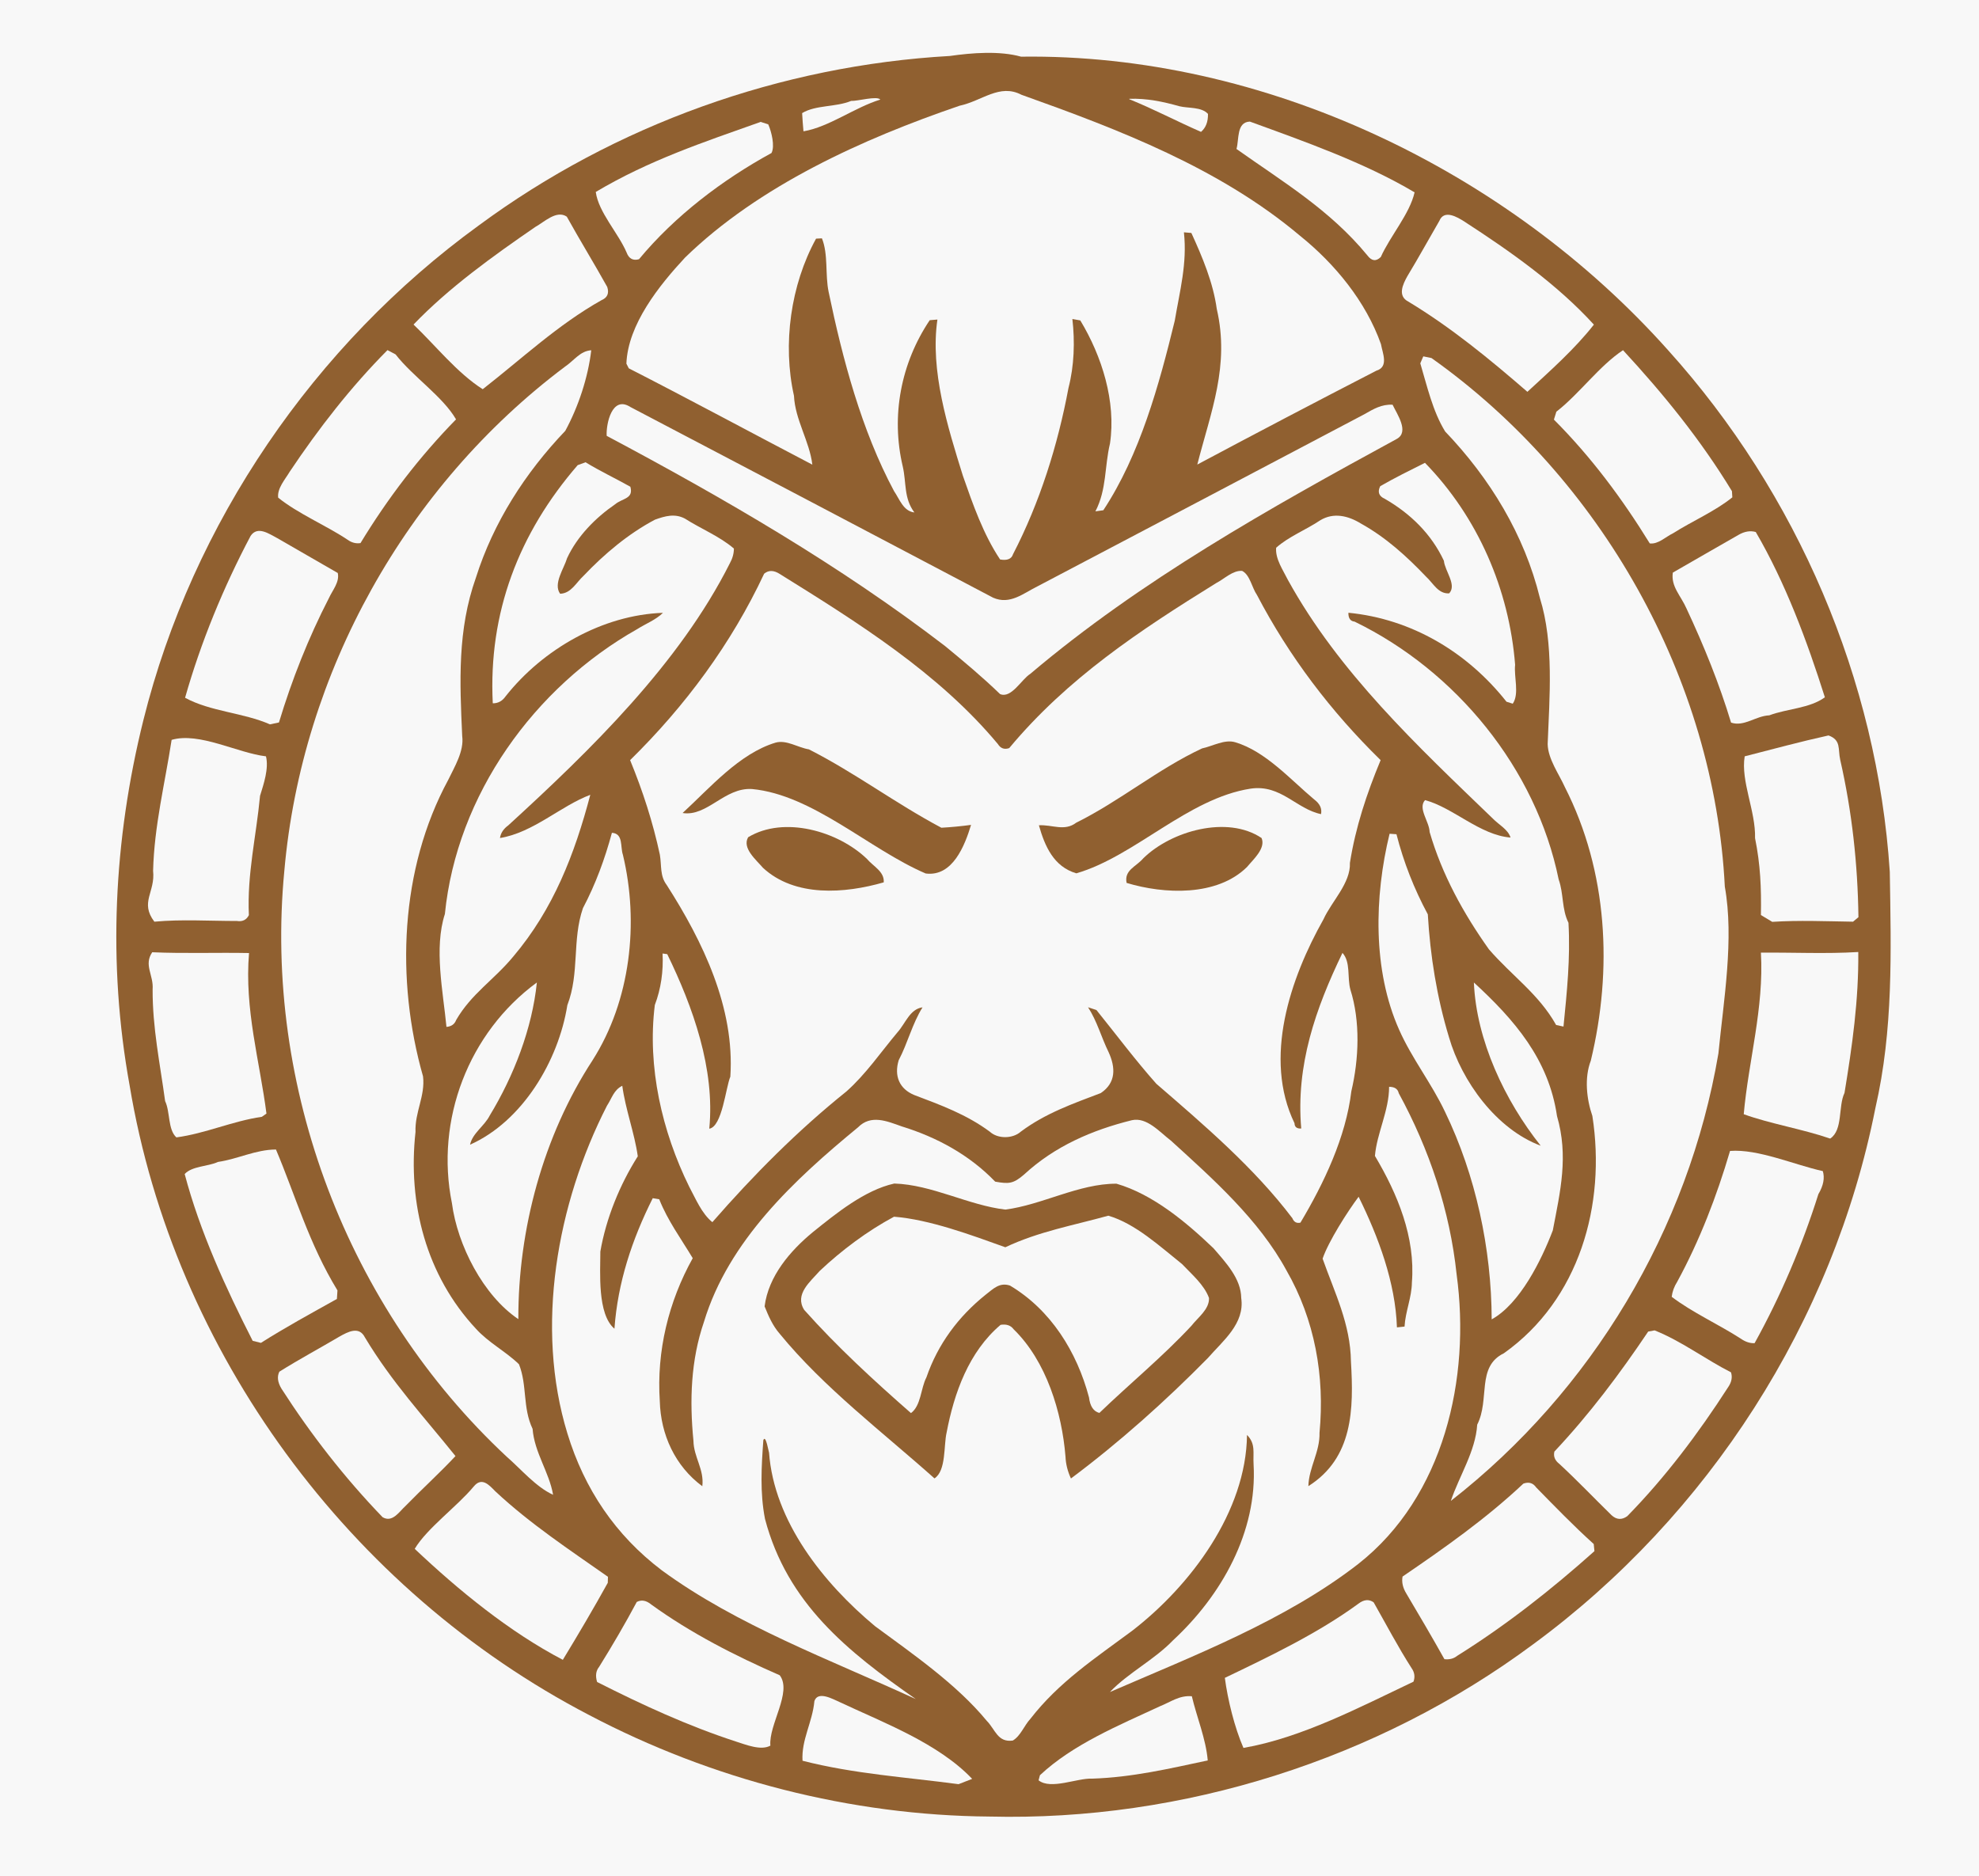 <?xml version="1.0" encoding="UTF-8" standalone="no"?>
<!DOCTYPE svg PUBLIC "-//W3C//DTD SVG 1.1//EN" "http://www.w3.org/Graphics/SVG/1.1/DTD/svg11.dtd">
<svg xmlns="http://www.w3.org/2000/svg" version="1.1" viewBox="0 0 250 237" width="250.0pt" height="237.0pt">
<path d="M 0.00 0.00 L 250.00 0.00 L 250.00 237.00 L 0.00 237.00 L 0.00 0.00 Z" fill="#f8f8f8" />
<path d="M 120.00 7.07 C 122.79 6.67 126.27 6.40 128.99 7.16 C 159.63 6.74 190.42 21.48 210.74 44.26 C 227.03 62.34 237.14 85.85 238.73 110.14 C 238.89 120.25 239.19 130.07 236.91 139.99 C 231.58 166.96 215.83 191.44 193.70 207.71 C 174.08 222.28 149.40 230.10 125.00 229.49 C 107.49 229.35 89.96 224.84 74.45 216.68 C 44.14 200.92 21.98 170.86 16.37 137.10 C 13.58 121.74 14.35 106.12 18.11 90.99 C 24.31 66.06 39.71 43.56 60.48 28.48 C 77.73 15.75 98.63 8.28 120.00 7.07 Z" fill="#906030" />
<path d="M 107.52 12.75 C 108.38 12.78 110.78 12.08 111.21 12.58 C 107.96 13.57 104.75 16.04 101.50 16.59 C 101.43 15.82 101.37 15.06 101.33 14.29 C 103.05 13.24 105.56 13.56 107.52 12.75 Z" fill="#f8f8f8" />
<path d="M 129.03 11.97 C 141.36 16.37 154.07 21.23 164.22 29.78 C 168.63 33.32 172.55 38.10 174.45 43.47 C 174.65 44.61 175.47 46.35 173.87 46.83 C 166.32 50.72 158.75 54.69 151.25 58.69 C 152.96 52.00 155.37 46.22 153.71 39.03 C 153.25 35.69 151.89 32.47 150.50 29.43 L 149.56 29.35 C 149.99 33.28 149.04 36.74 148.40 40.53 C 146.43 48.61 144.00 57.46 139.38 64.46 L 138.38 64.60 C 139.82 61.82 139.52 58.96 140.22 56.03 C 141.01 50.73 139.20 45.00 136.47 40.48 L 135.47 40.30 C 135.80 43.15 135.70 46.22 134.98 49.00 C 133.63 56.23 131.36 63.47 127.97 70.02 C 127.78 70.62 127.23 70.84 126.34 70.68 C 124.22 67.51 122.89 63.69 121.64 60.11 C 119.72 53.95 117.48 46.82 118.42 40.37 L 117.45 40.45 C 113.81 45.87 112.53 52.54 114.04 58.92 C 114.52 61.00 114.15 62.92 115.51 64.74 C 114.11 64.58 113.64 63.06 112.94 62.04 C 108.83 54.37 106.44 45.35 104.68 36.89 C 104.22 34.71 104.65 32.13 103.83 30.11 L 103.09 30.15 C 99.88 35.99 98.84 43.48 100.30 50.00 C 100.44 53.03 102.27 55.75 102.62 58.70 C 95.54 55.00 86.74 50.26 79.43 46.53 L 79.13 45.94 C 79.32 40.98 83.28 36.05 86.54 32.54 C 95.88 23.45 109.01 17.53 121.21 13.36 C 124.07 12.75 126.27 10.53 129.03 11.97 Z" fill="#f8f8f8" />
<path d="M 142.67 12.48 C 144.85 12.41 146.90 12.83 148.98 13.42 C 150.11 13.70 151.77 13.48 152.60 14.39 C 152.62 15.38 152.33 16.14 151.72 16.66 C 148.67 15.33 145.75 13.78 142.65 12.53 L 142.67 12.48 Z" fill="#f8f8f8" />
<path d="M 96.09 15.40 L 97.05 15.71 C 97.45 16.61 97.92 18.46 97.46 19.33 C 91.23 22.74 85.27 27.27 80.72 32.75 C 79.97 32.96 79.45 32.68 79.16 31.91 C 78.11 29.44 75.61 26.83 75.26 24.25 C 81.98 20.25 88.83 17.98 96.09 15.40 Z" fill="#f8f8f8" />
<path d="M 157.89 15.36 C 164.75 17.86 172.36 20.53 178.70 24.30 C 178.09 27.01 175.61 29.83 174.43 32.47 C 173.84 33.05 173.28 32.99 172.74 32.27 C 168.01 26.51 162.08 22.99 156.20 18.82 C 156.55 17.60 156.18 15.43 157.89 15.36 Z" fill="#f8f8f8" />
<path d="M 71.60 27.37 C 73.26 30.36 75.05 33.27 76.71 36.25 C 76.97 37.05 76.73 37.61 75.99 37.92 C 70.46 41.03 65.93 45.31 60.98 49.17 C 57.72 47.09 55.05 43.68 52.24 41.00 C 56.72 36.33 62.30 32.33 67.64 28.66 C 68.74 28.06 70.31 26.49 71.60 27.37 Z" fill="#f8f8f8" />
<path d="M 185.00 28.00 C 190.77 31.74 196.71 35.92 201.35 41.01 C 198.93 44.10 195.83 46.84 192.95 49.50 C 188.18 45.37 183.36 41.40 177.94 38.12 C 176.50 37.40 177.21 35.92 177.80 34.87 C 179.19 32.58 180.48 30.22 181.83 27.90 C 182.43 26.43 184.10 27.42 185.00 28.00 Z" fill="#f8f8f8" />
<path d="M 74.69 44.25 C 74.29 47.69 73.06 51.39 71.41 54.43 C 66.36 59.72 62.33 65.99 60.12 72.98 C 57.78 79.57 58.07 86.11 58.39 93.00 C 58.64 94.89 57.42 96.87 56.62 98.53 C 50.52 109.79 49.98 123.83 53.44 135.98 C 53.74 138.44 52.39 140.50 52.49 143.00 C 51.49 152.06 53.84 161.13 60.13 167.87 C 61.72 169.63 63.88 170.72 65.56 172.35 C 66.62 175.01 66.00 177.82 67.28 180.51 C 67.51 183.51 69.38 185.98 69.87 188.84 C 67.69 187.85 65.81 185.59 63.99 184.01 C 43.90 165.26 33.29 137.31 35.92 110.00 C 38.12 85.00 51.28 61.42 71.35 46.34 C 72.55 45.53 73.28 44.34 74.69 44.25 Z" fill="#f8f8f8" />
<path d="M 48.95 44.23 L 49.97 44.77 C 52.15 47.58 55.93 50.08 57.61 52.98 C 52.99 57.70 48.97 62.96 45.54 68.61 C 44.95 68.70 44.41 68.55 43.90 68.18 C 41.15 66.35 37.64 64.89 35.14 62.87 C 35.00 61.68 36.03 60.56 36.60 59.59 C 40.25 54.13 44.33 48.88 48.95 44.23 Z" fill="#f8f8f8" />
<path d="M 179.80 45.02 L 180.83 45.23 C 202.27 60.43 216.57 85.73 217.89 112.01 C 219.08 118.63 217.74 126.37 217.08 133.09 C 213.30 155.34 201.09 175.73 183.28 189.61 C 184.35 186.44 186.40 183.34 186.61 179.98 C 188.24 176.78 186.48 172.66 189.98 170.96 C 199.52 164.19 202.90 152.19 201.16 140.99 C 200.42 138.84 200.13 136.15 200.96 134.00 C 203.73 122.50 203.12 110.12 197.69 99.45 C 196.93 97.76 195.56 95.90 195.51 94.01 C 195.74 88.10 196.32 81.28 194.53 75.55 C 192.57 67.55 188.22 60.43 182.56 54.51 C 180.98 51.94 180.28 48.77 179.42 45.90 L 179.80 45.02 Z" fill="#f8f8f8" />
<path d="M 205.03 44.24 C 210.17 49.80 214.85 55.57 218.79 62.05 L 218.84 62.83 C 216.65 64.60 213.76 65.84 211.35 67.37 C 210.42 67.81 209.47 68.79 208.41 68.65 C 204.93 63.00 201.00 57.72 196.30 53.01 L 196.61 52.01 C 199.54 49.73 202.03 46.22 205.03 44.24 Z" fill="#f8f8f8" />
<path d="M 79.62 51.41 C 94.44 59.17 110.59 67.68 125.46 75.51 C 127.59 76.44 129.25 74.97 131.07 74.07 C 144.83 66.83 158.59 59.60 172.34 52.34 C 173.49 51.68 174.54 51.05 175.92 51.13 C 176.48 52.32 178.07 54.56 176.45 55.45 C 160.47 64.15 144.06 73.34 130.14 85.14 C 129.05 85.82 127.74 88.30 126.33 87.68 C 124.12 85.54 121.77 83.58 119.39 81.62 C 106.10 71.42 91.41 62.92 76.64 55.06 C 76.55 53.59 77.30 49.92 79.62 51.41 Z" fill="#f8f8f8" />
<path d="M 72.98 58.76 L 73.97 58.40 C 75.80 59.52 77.76 60.44 79.63 61.49 C 80.06 63.03 78.64 62.93 77.70 63.71 C 75.22 65.42 72.92 67.75 71.64 70.51 C 71.25 71.83 69.85 73.76 70.76 75.01 C 72.16 74.96 72.78 73.60 73.73 72.73 C 76.35 69.98 79.37 67.43 82.74 65.65 C 84.02 65.19 85.25 64.84 86.53 65.52 C 88.53 66.80 90.91 67.75 92.71 69.30 C 92.71 69.92 92.54 70.54 92.21 71.14 C 85.83 83.84 74.61 94.76 64.22 104.26 C 63.60 104.71 63.25 105.25 63.16 105.87 C 67.38 105.18 70.82 101.82 74.57 100.41 C 72.60 107.89 69.91 114.85 64.85 120.83 C 62.39 123.81 59.57 125.51 57.63 128.85 C 57.43 129.39 57.02 129.68 56.40 129.73 C 55.98 125.33 54.80 119.78 56.20 115.47 C 57.70 100.45 67.46 86.83 80.51 79.47 C 81.58 78.79 82.85 78.31 83.75 77.42 C 76.11 77.69 68.58 82.01 63.87 87.97 C 63.46 88.56 62.92 88.86 62.25 88.85 C 61.68 77.39 65.54 67.36 72.98 58.76 Z" fill="#f8f8f8" />
<path d="M 180.01 58.47 C 186.70 65.33 190.65 74.48 191.40 83.99 C 191.23 85.49 191.96 87.65 191.10 88.90 L 190.31 88.65 C 185.36 82.39 178.33 78.19 170.34 77.41 C 170.32 78.10 170.59 78.48 171.12 78.53 C 183.92 84.75 194.04 97.07 196.90 111.10 C 197.55 112.92 197.27 114.82 198.14 116.58 C 198.39 121.06 197.95 125.26 197.51 129.69 L 196.58 129.49 C 194.38 125.57 191.03 123.32 188.09 119.93 C 184.86 115.38 182.17 110.50 180.60 105.11 C 180.56 103.78 179.08 102.13 180.02 101.08 C 183.58 102.03 186.95 105.50 190.82 105.81 C 190.51 104.78 189.32 104.18 188.57 103.40 C 179.05 94.23 169.15 84.97 162.70 73.27 C 162.09 72.03 161.09 70.62 161.21 69.20 C 162.78 67.79 165.00 66.93 166.78 65.73 C 168.48 64.70 170.33 65.16 171.92 66.14 C 175.07 67.89 177.68 70.26 180.15 72.85 C 181.05 73.67 181.68 75.05 183.07 74.96 C 184.06 73.89 182.53 72.16 182.40 70.84 C 180.81 67.45 178.18 64.89 174.96 63.03 C 174.19 62.69 173.99 62.16 174.36 61.42 C 176.20 60.36 178.11 59.42 180.01 58.47 Z" fill="#f8f8f8" />
<path d="M 35.02 67.98 C 37.56 69.46 40.13 70.91 42.67 72.39 C 42.92 73.54 42.01 74.55 41.55 75.56 C 38.96 80.59 36.88 85.85 35.24 91.27 L 34.10 91.51 C 30.75 90.03 26.60 89.91 23.38 88.15 C 25.37 81.13 28.24 74.16 31.66 67.70 C 32.54 66.39 34.00 67.45 35.02 67.98 Z" fill="#f8f8f8" />
<path d="M 221.80 67.21 C 225.56 73.65 228.28 80.99 230.53 88.09 C 228.61 89.50 225.76 89.52 223.51 90.37 C 221.77 90.45 220.35 91.84 218.68 91.29 C 217.19 86.36 215.24 81.56 213.06 76.90 C 212.33 75.23 211.07 74.12 211.32 72.34 C 214.09 70.75 216.87 69.14 219.59 67.59 C 220.37 67.13 221.11 67.01 221.80 67.21 Z" fill="#f8f8f8" />
<path d="M 98.52 72.52 C 108.34 78.63 118.57 85.01 126.06 94.00 C 126.40 94.55 126.88 94.72 127.49 94.51 C 134.85 85.68 143.97 79.65 153.64 73.66 C 154.66 73.14 155.73 72.04 156.91 72.12 C 157.91 72.62 158.15 74.25 158.78 75.15 C 162.85 82.93 168.14 89.90 174.41 96.03 C 172.65 100.26 171.25 104.48 170.53 109.01 C 170.63 111.58 168.23 113.85 167.19 116.14 C 162.98 123.61 159.56 133.69 163.53 141.90 C 163.54 142.38 163.83 142.60 164.38 142.57 C 163.69 134.57 166.18 127.45 169.59 120.38 C 170.65 121.55 170.17 123.50 170.59 125.02 C 171.86 129.04 171.67 133.79 170.71 137.86 C 170.02 143.66 167.25 149.48 164.28 154.46 C 163.80 154.57 163.46 154.39 163.26 153.90 C 158.44 147.53 152.11 142.13 146.08 136.92 C 143.43 133.94 141.02 130.71 138.51 127.60 L 137.45 127.25 C 138.60 129.02 139.12 131.04 140.05 132.93 C 140.94 134.88 140.99 136.79 139.06 138.09 C 135.48 139.45 132.06 140.65 128.96 142.96 C 127.94 143.88 126.05 143.90 125.04 142.97 C 122.11 140.80 118.86 139.61 115.50 138.34 C 113.60 137.56 112.93 135.91 113.53 133.94 C 114.67 131.77 115.24 129.34 116.54 127.26 C 114.94 127.47 114.38 129.30 113.38 130.41 C 111.28 132.91 109.37 135.72 106.92 137.89 C 100.74 142.85 95.19 148.44 89.99 154.40 C 88.64 153.31 87.89 151.45 87.07 149.93 C 83.62 142.93 81.75 134.77 82.72 126.97 C 83.51 124.89 83.81 122.68 83.70 120.46 L 84.29 120.54 C 87.55 127.23 90.34 135.06 89.60 142.59 C 91.23 142.34 91.68 137.39 92.26 136.02 C 92.84 127.33 88.80 118.95 84.22 111.80 C 83.35 110.65 83.59 109.38 83.36 107.99 C 82.48 103.87 81.20 99.93 79.60 96.03 C 86.56 89.20 92.39 81.32 96.53 72.48 C 97.09 72.01 97.75 72.02 98.52 72.52 Z" fill="#f8f8f8" />
<path d="M 21.68 93.47 C 25.17 92.45 30.00 95.13 33.60 95.55 C 33.98 97.09 33.31 99.05 32.85 100.54 C 32.37 105.65 31.20 110.42 31.44 115.61 C 31.14 116.21 30.63 116.46 29.93 116.35 C 26.47 116.35 22.94 116.12 19.50 116.44 C 17.63 113.98 19.64 112.72 19.34 110.01 C 19.49 104.28 20.83 99.01 21.68 93.47 Z" fill="#f8f8f8" />
<path d="M 230.99 92.91 C 232.62 93.50 232.16 94.64 232.47 96.00 C 233.96 102.55 234.68 109.14 234.77 115.87 L 234.09 116.44 C 230.71 116.39 227.25 116.24 223.88 116.46 L 222.45 115.60 C 222.51 112.20 222.39 109.23 221.71 105.89 C 221.80 102.45 219.88 98.69 220.40 95.55 C 223.92 94.65 227.45 93.69 230.99 92.91 Z" fill="#f8f8f8" />
<path d="M 97.97 93.82 C 99.36 93.43 100.78 94.44 102.19 94.67 C 108.00 97.62 113.17 101.52 118.92 104.57 C 120.17 104.50 121.42 104.38 122.67 104.21 C 121.88 106.82 120.34 110.79 116.94 110.35 C 109.83 107.31 102.70 100.41 95.00 99.68 C 91.52 99.46 89.35 103.20 86.23 102.71 C 89.68 99.54 93.39 95.20 97.97 93.82 Z" fill="#906030" />
<path d="M 156.04 93.77 C 159.87 94.91 163.00 98.47 166.02 101.00 C 166.74 101.54 167.02 102.15 166.88 102.85 C 163.76 102.21 161.82 99.07 157.99 99.63 C 150.04 100.86 143.36 108.19 135.97 110.33 C 133.11 109.49 131.99 106.91 131.24 104.26 C 132.92 104.16 134.47 105.07 135.96 103.93 C 141.50 101.18 146.26 97.16 151.85 94.55 C 153.21 94.26 154.69 93.37 156.04 93.77 Z" fill="#906030" />
<path d="M 77.30 105.21 C 78.77 105.30 78.34 106.99 78.69 107.99 C 80.75 116.58 79.66 126.40 74.86 133.94 C 68.62 143.50 65.45 155.31 65.48 166.65 C 61.05 163.68 57.78 157.29 57.09 152.00 C 54.96 141.49 59.19 130.45 67.82 124.12 C 67.23 129.93 64.90 135.94 61.87 140.92 C 61.20 142.26 59.68 143.16 59.38 144.61 C 66.00 141.66 70.55 134.02 71.67 126.99 C 73.24 122.91 72.25 118.77 73.64 114.73 C 75.24 111.70 76.41 108.51 77.30 105.21 Z" fill="#f8f8f8" />
<path d="M 109.51 108.50 C 110.32 109.46 111.74 110.10 111.64 111.47 C 106.73 112.89 100.41 113.37 96.38 109.63 C 95.52 108.62 93.72 107.15 94.51 105.77 C 99.05 103.03 105.86 105.00 109.51 108.50 Z" fill="#906030" />
<path d="M 159.37 105.87 C 159.92 107.18 158.32 108.57 157.53 109.53 C 153.74 113.27 147.07 112.98 142.32 111.54 C 141.99 109.91 143.51 109.51 144.44 108.42 C 147.98 104.96 155.06 102.97 159.37 105.87 Z" fill="#906030" />
<path d="M 175.54 105.33 L 176.41 105.39 C 177.31 108.91 178.64 112.30 180.37 115.51 C 180.68 120.79 181.51 125.96 183.04 131.02 C 184.66 136.63 189.05 142.66 194.63 144.74 C 190.10 139.05 186.50 131.43 186.19 124.12 C 191.32 128.84 195.64 133.82 196.69 140.99 C 198.16 146.06 197.12 150.45 196.16 155.44 C 194.72 159.21 192.02 164.70 188.44 166.68 C 188.41 157.78 186.44 148.50 182.54 140.45 C 180.84 136.86 178.37 133.74 176.76 130.12 C 173.38 122.55 173.61 113.25 175.54 105.33 Z" fill="#f8f8f8" />
<path d="M 19.23 120.30 C 23.31 120.48 27.38 120.32 31.46 120.40 C 30.86 127.50 32.81 134.06 33.66 140.68 L 33.08 141.09 C 29.38 141.62 25.96 143.20 22.28 143.69 C 21.19 142.69 21.51 140.46 20.86 139.11 C 20.21 134.34 19.26 129.85 19.28 124.99 C 19.42 123.18 18.13 121.92 19.23 120.30 Z" fill="#f8f8f8" />
<path d="M 222.45 120.35 C 226.56 120.31 230.64 120.52 234.75 120.27 C 234.81 126.33 233.99 132.11 233.01 138.07 C 232.19 139.77 232.84 142.76 231.20 143.84 C 227.76 142.65 223.53 141.95 220.28 140.76 C 220.88 134.00 222.85 127.36 222.45 120.35 Z" fill="#f8f8f8" />
<path d="M 78.61 137.17 C 79.02 140.19 80.16 143.15 80.57 146.08 C 78.29 149.67 76.56 153.93 75.84 158.11 C 75.84 160.73 75.44 166.01 77.62 167.86 C 78.04 162.01 79.84 156.59 82.46 151.37 L 83.28 151.51 C 84.35 154.21 86.03 156.48 87.51 158.95 C 84.45 164.44 82.93 170.71 83.35 177.01 C 83.46 181.24 85.28 185.21 88.72 187.76 C 88.98 185.62 87.63 184.09 87.60 182.01 C 87.10 176.94 87.26 171.85 88.93 166.99 C 92.03 156.75 100.36 149.02 108.39 142.42 C 110.02 140.76 112.05 141.64 113.91 142.30 C 118.36 143.67 122.47 145.91 125.72 149.28 C 127.45 149.59 128.02 149.55 129.38 148.37 C 133.24 144.81 137.94 142.77 142.98 141.52 C 144.88 141.09 146.52 143.04 147.92 144.10 C 153.25 148.95 159.04 154.10 162.50 160.47 C 166.10 166.72 167.37 173.86 166.69 181.01 C 166.75 183.43 165.35 185.37 165.28 187.75 C 170.93 184.18 171.02 178.03 170.66 172.01 C 170.60 167.27 168.61 163.33 167.08 159.01 C 167.80 156.87 170.23 153.05 171.63 151.19 C 174.13 156.26 176.28 162.01 176.47 167.69 L 177.43 167.59 C 177.54 165.68 178.34 163.91 178.36 162.01 C 178.82 156.31 176.55 150.84 173.69 146.03 C 173.93 143.17 175.48 140.31 175.48 137.30 C 176.18 137.30 176.58 137.57 176.70 138.11 C 180.57 145.22 183.16 152.94 184.01 161.00 C 185.80 174.11 182.43 189.07 171.57 197.59 C 162.37 204.73 150.81 209.16 140.21 213.76 C 142.50 211.34 145.81 209.70 148.20 207.21 C 154.31 201.55 158.85 193.51 158.36 184.99 C 158.27 183.53 158.65 182.41 157.53 181.28 C 157.42 190.95 150.44 200.30 143.01 206.03 C 138.36 209.48 133.76 212.50 130.16 217.15 C 129.38 217.99 128.93 219.31 127.94 219.89 C 126.02 220.15 125.75 218.51 124.64 217.38 C 120.82 212.75 115.31 208.96 110.54 205.44 C 104.04 200.03 97.77 192.19 97.15 183.49 C 97.13 183.60 96.74 181.12 96.43 181.94 C 96.19 185.29 95.99 188.56 96.64 191.89 C 99.45 202.55 107.06 208.63 115.69 214.65 C 104.97 209.71 93.10 205.35 83.60 198.38 C 77.75 193.95 73.82 188.11 71.68 181.10 C 67.56 167.66 70.35 152.06 76.67 139.70 C 77.31 138.73 77.52 137.71 78.61 137.17 Z" fill="#f8f8f8" />
<path d="M 34.86 145.22 C 37.32 151.02 39.00 157.07 42.63 163.02 L 42.56 164.10 C 39.34 165.90 36.08 167.67 32.96 169.65 L 31.92 169.39 C 28.52 162.73 25.24 155.55 23.33 148.32 C 24.26 147.30 26.27 147.38 27.54 146.79 C 30.10 146.41 32.26 145.24 34.86 145.22 Z" fill="#f8f8f8" />
<path d="M 218.55 145.40 C 222.10 145.13 226.66 147.15 230.27 147.95 C 230.53 148.81 230.35 149.78 229.71 150.86 C 227.66 157.36 224.95 163.73 221.65 169.69 C 221.06 169.71 220.49 169.52 219.93 169.13 C 217.13 167.32 213.78 165.81 211.18 163.83 C 211.26 163.17 211.49 162.54 211.87 161.94 C 214.71 156.73 216.88 151.08 218.55 145.40 Z" fill="#f8f8f8" />
<path d="M 112.97 149.52 C 117.73 149.66 122.35 152.27 127.00 152.81 C 131.63 152.22 136.30 149.52 141.04 149.54 C 145.66 150.88 149.87 154.42 153.30 157.70 C 154.83 159.48 156.78 161.52 156.80 163.99 C 157.27 167.22 154.47 169.40 152.58 171.57 C 147.25 176.99 141.37 182.24 135.29 186.78 C 134.87 185.88 134.64 184.96 134.60 184.02 C 134.15 178.42 132.18 171.95 128.05 167.93 C 127.69 167.44 127.14 167.25 126.40 167.37 C 122.39 170.77 120.53 175.97 119.58 180.99 C 119.20 182.62 119.54 185.80 118.05 186.77 C 111.50 180.92 104.07 175.31 98.50 168.50 C 97.61 167.48 97.09 166.28 96.59 165.04 C 97.07 161.23 99.81 158.03 102.67 155.67 C 105.60 153.31 109.25 150.34 112.97 149.52 Z" fill="#906030" />
<path d="M 112.94 153.71 C 117.42 154.06 122.71 156.03 127.00 157.57 C 131.23 155.57 135.59 154.81 140.01 153.58 C 143.43 154.58 146.55 157.48 149.31 159.68 C 150.52 160.96 152.12 162.30 152.73 163.98 C 152.78 165.42 151.34 166.42 150.50 167.50 C 146.85 171.42 142.72 174.80 138.88 178.50 C 138.14 178.31 137.70 177.65 137.57 176.54 C 136.05 170.80 132.76 165.49 127.59 162.41 C 126.27 161.97 125.49 162.81 124.53 163.55 C 121.07 166.32 118.48 169.80 117.03 174.01 C 116.31 175.38 116.36 177.58 115.08 178.52 C 110.39 174.41 105.74 170.14 101.59 165.48 C 100.34 163.51 102.37 161.91 103.55 160.56 C 106.33 157.94 109.58 155.51 112.94 153.71 Z" fill="#f8f8f8" />
<path d="M 46.10 168.96 C 49.53 174.67 53.52 178.94 57.54 183.95 C 55.51 186.12 53.31 188.11 51.24 190.24 C 50.44 190.96 49.58 192.41 48.33 191.67 C 43.55 186.71 39.28 181.23 35.56 175.44 C 35.07 174.63 34.98 173.91 35.29 173.29 C 37.77 171.73 40.37 170.34 42.89 168.85 C 43.96 168.25 45.36 167.49 46.10 168.96 Z" fill="#f8f8f8" />
<path d="M 208.21 168.22 L 209.02 168.07 C 212.39 169.41 215.43 171.72 218.67 173.37 C 218.87 173.98 218.75 174.61 218.30 175.26 C 214.58 181.04 210.38 186.63 205.57 191.54 C 204.88 192.04 204.21 192.00 203.58 191.42 C 201.38 189.27 199.26 187.04 197.00 184.95 C 196.43 184.51 196.21 183.99 196.36 183.38 C 200.79 178.67 204.61 173.57 208.21 168.22 Z" fill="#f8f8f8" />
<path d="M 62.58 188.41 C 66.97 192.51 71.92 195.77 76.80 199.20 L 76.78 199.96 C 74.97 203.23 73.04 206.50 71.10 209.69 C 64.36 206.17 57.93 200.91 52.39 195.67 C 53.93 193.08 57.75 190.31 59.83 187.81 C 60.85 186.55 61.76 187.57 62.58 188.41 Z" fill="#f8f8f8" />
<path d="M 192.44 187.43 C 193.12 187.18 193.66 187.34 194.06 187.91 C 196.43 190.33 198.81 192.79 201.33 195.06 L 201.42 195.96 C 195.98 200.82 190.28 205.31 184.09 209.18 C 183.65 209.54 183.11 209.68 182.47 209.61 C 180.91 206.82 179.29 204.07 177.66 201.32 C 177.21 200.59 177.05 199.87 177.18 199.17 C 182.50 195.54 187.73 191.86 192.44 187.43 Z" fill="#f8f8f8" />
<path d="M 80.44 202.38 C 81.03 202.07 81.64 202.18 82.28 202.71 C 87.27 206.32 92.87 209.18 98.50 211.64 C 100.11 213.75 97.08 217.90 97.32 220.53 C 96.13 221.20 94.20 220.40 92.99 220.02 C 86.91 218.04 81.13 215.38 75.43 212.49 C 75.19 211.71 75.28 211.07 75.69 210.57 C 77.36 207.88 78.95 205.17 80.44 202.38 Z" fill="#f8f8f8" />
<path d="M 173.53 202.43 C 175.11 205.21 176.59 208.04 178.32 210.74 C 178.70 211.28 178.78 211.85 178.56 212.45 C 171.81 215.65 164.45 219.54 157.08 220.82 C 155.96 218.26 155.09 214.71 154.73 211.97 C 160.39 209.25 166.46 206.36 171.60 202.60 C 172.30 202.06 172.95 202.01 173.53 202.43 Z" fill="#f8f8f8" />
<path d="M 106.03 215.01 C 111.60 217.63 118.53 220.22 122.81 224.73 L 121.09 225.40 C 114.44 224.51 107.92 224.11 101.38 222.44 C 101.22 219.79 102.63 217.60 102.88 214.90 C 103.33 213.57 105.22 214.66 106.03 215.01 Z" fill="#f8f8f8" />
<path d="M 150.56 214.29 C 151.19 216.96 152.34 219.68 152.57 222.40 C 147.71 223.44 142.99 224.54 137.99 224.70 C 136.09 224.60 132.74 226.15 131.20 224.91 L 131.37 224.27 C 135.52 220.37 141.36 217.96 146.50 215.57 C 147.91 215.01 148.96 214.16 150.56 214.29 Z" fill="#f8f8f8" />
</svg>